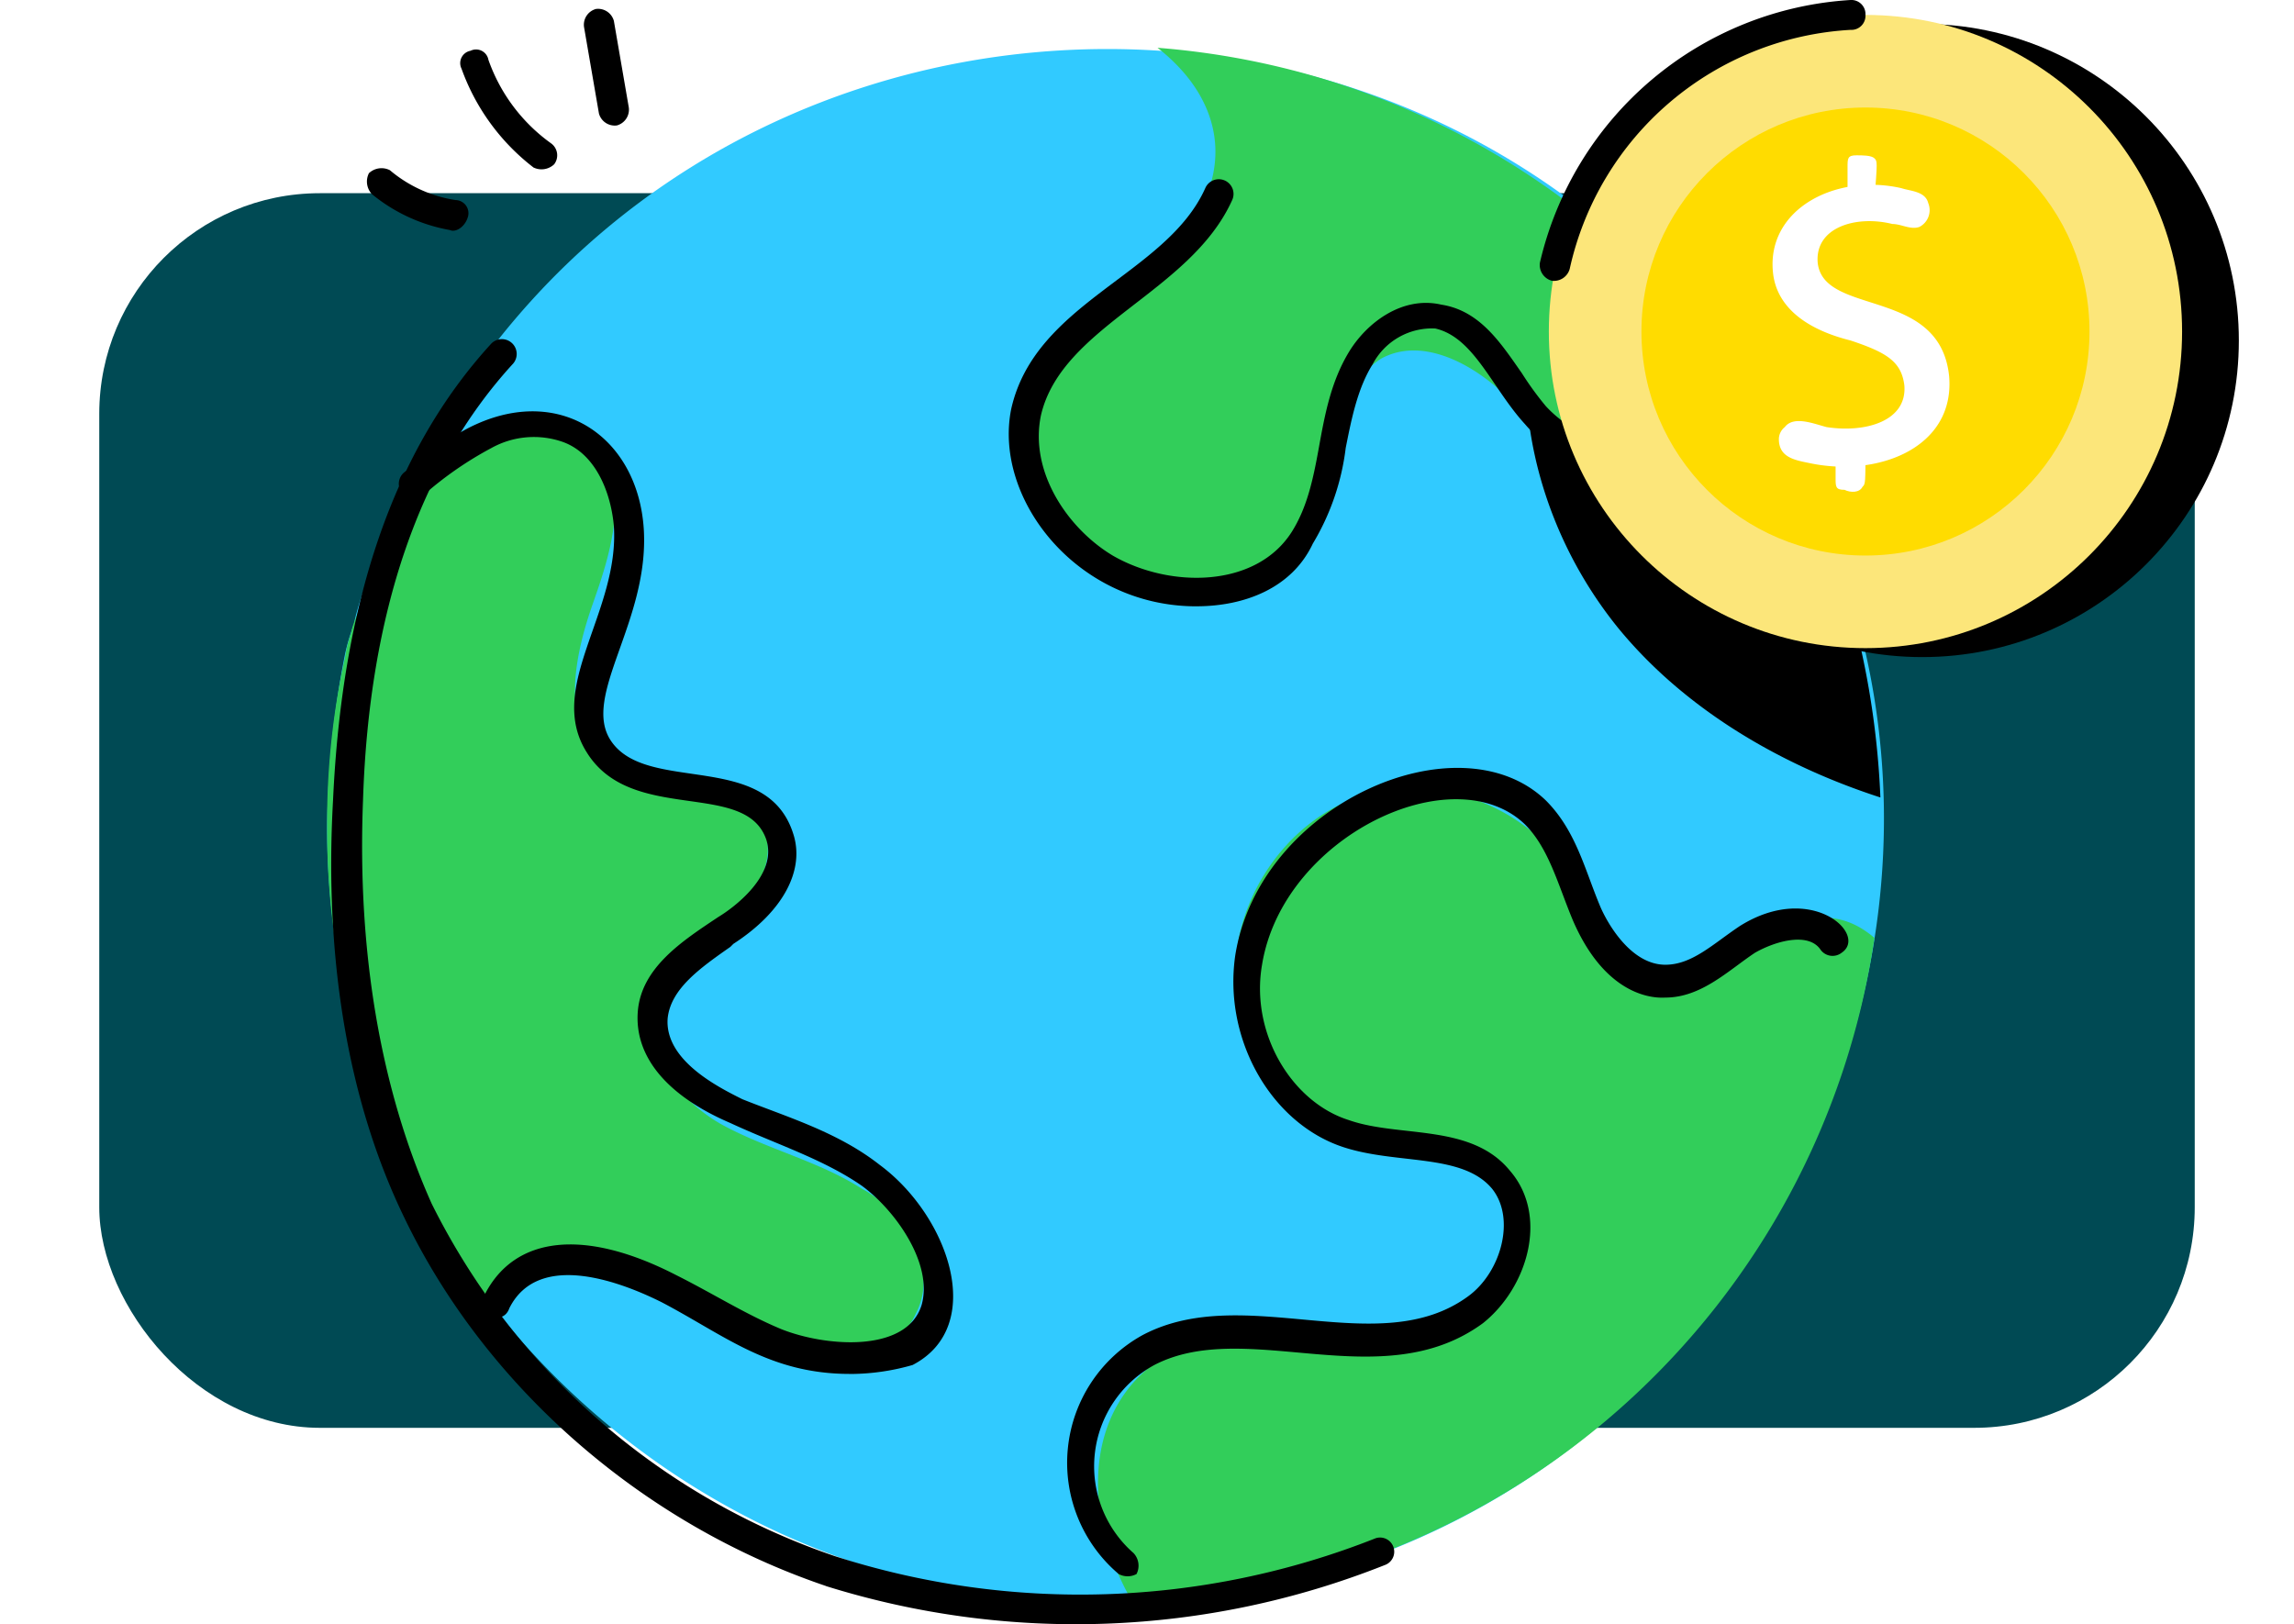 <svg xmlns="http://www.w3.org/2000/svg" xmlns:xlink="http://www.w3.org/1999/xlink" width="208" height="147.285" viewBox="0 0 208 147.285">
  <defs>
    <filter id="Rectángulo_416684" x="0" y="8.523" width="208" height="129.956" filterUnits="userSpaceOnUse">
      <feOffset dy="3" input="SourceAlpha"/>
      <feGaussianBlur stdDeviation="3" result="blur"/>
      <feFlood flood-opacity="0.161"/>
      <feComposite operator="in" in2="blur"/>
      <feComposite in="SourceGraphic"/>
    </filter>
  </defs>
  <g id="Grupo_1204873" data-name="Grupo 1204873" transform="translate(-171 -3024.871)">
    <g transform="matrix(1, 0, 0, 1, 171, 3024.87)" filter="url(#Rectángulo_416684)">
      <rect id="Rectángulo_416684-2" data-name="Rectángulo 416684" width="190" height="111.956" rx="20" transform="translate(9 14.52)" fill="#004a54"/>
    </g>
    <g id="_x33_0" transform="translate(198.66 3018.071)">
      <g id="Grupo_1204866" data-name="Grupo 1204866" transform="translate(2 6.8)">
        <g id="Grupo_1204863" data-name="Grupo 1204863">
          <g id="Grupo_1204845" data-name="Grupo 1204845" transform="translate(0 4.333)">
            <g id="Grupo_1204844" data-name="Grupo 1204844">
              <g id="Grupo_1204837" data-name="Grupo 1204837">
                <g id="Grupo_1204828" data-name="Grupo 1204828" transform="translate(0 0.114)">
                  <g id="Grupo_1204827" data-name="Grupo 1204827">
                    <path id="Trazado_1044913" data-name="Trazado 1044913" d="M72.419,149.437A70.452,70.452,0,0,1,2,79.018,84.964,84.964,0,0,1,3.625,63.309,18.4,18.4,0,0,1,4.438,60.6c.271-1.9,2.979-9.209,5.146-13.271,24.105-48.481,92.358-52.544,122.15-7.042,30.334,46.314-3.25,109.15-59.315,109.15Z" transform="translate(-2 -8.442)" fill="#31caff"/>
                  </g>
                </g>
                <g id="Grupo_1204830" data-name="Grupo 1204830" transform="translate(108.697 15.167)">
                  <g id="Grupo_1204829" data-name="Grupo 1204829">
                    <path id="Trazado_1044914" data-name="Trazado 1044914" d="M74.274,66.814C65.066,63.835,56.4,58.689,50.44,51.376c-7.854-9.75-9.75-21.938-7.313-30.064.813-2.438,2.438-4.875,3.25-7.313A18.384,18.384,0,0,0,48,28.626c2.438,4.6,6.229,8.125,10.292,11.1a34.715,34.715,0,0,0,12.188,6.229A76.691,76.691,0,0,1,74.274,66.814Z" transform="translate(-42.133 -14)"/>
                  </g>
                </g>
                <g id="Grupo_1204832" data-name="Grupo 1204832" transform="translate(69.897 67.173)">
                  <g id="Grupo_1204831" data-name="Grupo 1204831">
                    <path id="Trazado_1044915" data-name="Trazado 1044915" d="M98.207,46.74a70.676,70.676,0,0,1-67.169,60.4c-5.959-10.021-4.063-22.48,8.938-24.647,7.313-1.083,16.521,2.438,22.751-2.167,3.25-2.167,4.875-7.042,2.708-10.292C63,66.241,57.581,66.782,52.976,65.7A17.07,17.07,0,0,1,40.247,49.99c0-7.313,5.146-14.355,11.917-16.251a17.134,17.134,0,0,1,18.688,7.584c1.9,3.25,2.979,7.313,6.5,8.667,7.042,2.438,13.542-9.48,20.855-3.25Z" transform="translate(-27.807 -33.201)" fill="#32ce5a"/>
                  </g>
                </g>
                <g id="Grupo_1204834" data-name="Grupo 1204834" transform="translate(63.639)">
                  <g id="Grupo_1204833" data-name="Grupo 1204833">
                    <path id="Trazado_1044916" data-name="Trazado 1044916" d="M91.32,40.63a13.03,13.03,0,0,1-2.438,2.979c-2.979,2.979-7.313,4.6-11.375,3.25-3.792-1.083-6.229-4.6-9.209-7.313s-7.313-4.875-10.834-2.979c-3.521,2.167-3.792,7.042-5.146,10.834-2.167,6.229-8.125,10.834-14.626,10.563S25.235,51.735,25.506,45.506c.271-7.854,7.584-13,12.73-18.688,6.229-6.5,5.146-13.542-1.083-18.417A71.089,71.089,0,0,1,91.32,40.63Z" transform="translate(-25.497 -8.4)" fill="#32ce5a"/>
                  </g>
                </g>
                <g id="Grupo_1204836" data-name="Grupo 1204836" transform="translate(0 34.092)">
                  <g id="Grupo_1204835" data-name="Grupo 1204835">
                    <path id="Trazado_1044917" data-name="Trazado 1044917" d="M55.356,101.733c-1.625,3.521-6.229,4.6-10.021,3.792s-7.042-2.979-10.292-5.146c-4.063-2.708-15.98-7.042-17.6,1.083A69.227,69.227,0,0,1,2,57.585,69.238,69.238,0,0,1,3.625,42.147a12.184,12.184,0,0,1,.542-2.167c.271-1.625,2.167-4.6,2.167-7.042a60.23,60.23,0,0,1,2.979-6.771c1.083.271,2.438-.542,3.25-1.354,3.25-3.521,9.75-5.688,13.542-1.625,3.521,3.521,1.625,9.48,0,14.084s-2.979,10.834.813,14.084c4.333,3.521,12.459,1.083,14.626,6.229,1.354,2.979-.813,6.5-3.25,8.667s-5.417,4.063-6.5,7.313c-1.354,4.333,2.167,8.938,6.229,11.1s8.667,3.25,12.459,5.688c4.063,2.167,7.042,7.313,4.875,11.375Z" transform="translate(-2 -20.988)" fill="#32ce5a"/>
                  </g>
                </g>
              </g>
              <g id="Grupo_1204839" data-name="Grupo 1204839" transform="translate(6.476 32.966)">
                <g id="Grupo_1204838" data-name="Grupo 1204838">
                  <path id="Trazado_1044918" data-name="Trazado 1044918" d="M45.313,107.86c-7.313,0-11.375-3.521-17.063-6.5-3.25-1.625-11.1-4.875-13.813.542-.271.813-1.083,1.083-1.625.542a1.554,1.554,0,0,1-.542-1.9c2.708-5.146,8.938-5.959,17.334-1.625,3.25,1.625,6.229,3.521,9.48,4.875,4.063,1.625,11.375,2.167,12.73-2.167C52.9,97.839,49.375,92.964,46.4,90.8,42.875,88.359,38.542,87,34.479,85.109c-5.688-2.438-8.667-5.959-8.4-10.021s4.063-6.5,7.313-8.667c1.354-.813,5.417-3.792,4.333-7.042-1.9-5.417-12.188-1.354-16.251-7.854-3.792-5.959,2.979-12.73,2.438-20.584-.271-2.979-1.625-6.5-4.6-7.584a7.93,7.93,0,0,0-6.5.542,32.136,32.136,0,0,0-6.229,4.333,1.354,1.354,0,0,1-1.625-2.167c1.9-1.354,4.063-3.25,6.5-4.333,7.854-3.521,14.626,1.354,15.167,9.48.542,8.4-5.688,15.167-2.979,19.23,3.25,4.875,14.084.813,16.521,8.4,1.083,3.25-.813,7.042-5.417,10.021l-.271.271c-2.708,1.9-5.417,3.792-5.688,6.5-.271,3.792,4.6,6.229,6.771,7.313,4.063,1.625,8.667,2.979,12.459,5.959,6.229,4.6,9.75,14.626,2.979,18.146a20.618,20.618,0,0,1-5.688.813Z" transform="translate(-4.391 -20.572)"/>
                </g>
              </g>
              <g id="Grupo_1204841" data-name="Grupo 1204841" transform="translate(67.104 65.299)">
                <g id="Grupo_1204840" data-name="Grupo 1204840">
                  <path id="Trazado_1044919" data-name="Trazado 1044919" d="M31.445,105.611a13.222,13.222,0,0,1,2.167-21.667c9.209-4.875,21.4,2.438,29.522-3.521,2.979-2.167,4.333-7.042,2.167-9.75-2.708-3.25-8.667-2.167-13.542-3.792-6.5-2.167-10.834-9.75-9.75-17.334,2.167-13.813,20.313-21.667,28.168-14.084,2.708,2.708,3.521,6.229,4.875,9.48.542,1.354,2.708,5.417,5.959,5.417,2.438,0,4.333-1.9,6.771-3.521,6.5-4.063,11.646.813,9.209,2.438a1.338,1.338,0,0,1-1.9-.271c-1.083-1.625-4.063-.813-5.959.271C86.7,50.9,84.26,53.338,81.01,53.338c-.271,0-5.146.542-8.4-7.042-1.354-3.25-2.167-6.5-4.333-8.667-6.5-6.229-21.938,1.083-23.834,12.73-1.083,6.229,2.708,12.459,7.854,14.084,4.6,1.625,11.1.271,14.626,4.6,3.521,4.063,1.625,10.563-2.438,13.813-9.209,6.771-21.4-.542-29.793,3.792a10.455,10.455,0,0,0-1.9,17.063,1.668,1.668,0,0,1,.271,1.9A1.7,1.7,0,0,1,31.445,105.611Z" transform="translate(-26.776 -32.51)"/>
                </g>
              </g>
              <g id="Grupo_1204843" data-name="Grupo 1204843" transform="translate(61.804 11.926)">
                <g id="Grupo_1204842" data-name="Grupo 1204842">
                  <path id="Trazado_1044920" data-name="Trazado 1044920" d="M41.831,51.525c-10.834,0-18.417-9.75-16.792-17.876,2.167-9.75,14.084-12.188,17.6-20.042a1.334,1.334,0,1,1,2.438,1.083c-3.792,8.4-15.438,11.375-17.334,19.5-1.083,5.146,2.438,10.292,6.5,12.73,5.146,2.979,13,2.979,16.251-2.167,1.354-2.167,1.9-4.6,2.438-7.584s1.083-5.959,2.708-8.667,4.875-5.146,8.4-4.333c3.521.542,5.417,3.521,7.313,6.229a28.373,28.373,0,0,0,2.167,2.979,10.984,10.984,0,0,0,8.4,3.521c3.25,0,6.5-1.083,8.4-3.25a1.341,1.341,0,0,1,1.9,1.9c-2.438,2.708-6.5,4.063-10.292,4.063A13.156,13.156,0,0,1,71.623,35c-2.979-3.25-4.6-7.854-8.125-8.667a6.081,6.081,0,0,0-5.688,3.25c-1.354,2.167-1.9,4.875-2.438,7.584a21.943,21.943,0,0,1-2.979,8.667c-1.9,4.063-6.229,5.688-10.563,5.688Z" transform="translate(-24.819 -12.803)"/>
                </g>
              </g>
            </g>
          </g>
          <g id="Grupo_1204860" data-name="Grupo 1204860" transform="translate(110.775 1.354)">
            <g id="Grupo_1204847" data-name="Grupo 1204847" transform="translate(5.146 0.813)">
              <g id="Grupo_1204846" data-name="Grupo 1204846">
                <circle id="Elipse_12698" data-name="Elipse 12698" cx="28.709" cy="28.709" r="28.709"/>
              </g>
            </g>
            <g id="Grupo_1204849" data-name="Grupo 1204849">
              <g id="Grupo_1204848" data-name="Grupo 1204848">
                <circle id="Elipse_12699" data-name="Elipse 12699" cx="28.709" cy="28.709" r="28.709" fill="#fce67a"/>
              </g>
            </g>
            <g id="Grupo_1204851" data-name="Grupo 1204851" transform="translate(8.396 8.396)">
              <g id="Grupo_1204850" data-name="Grupo 1204850">
                <circle id="Elipse_12700" data-name="Elipse 12700" cx="20.313" cy="20.313" r="20.313" fill="#ffdc00"/>
              </g>
            </g>
            <g id="Grupo_1204859" data-name="Grupo 1204859" transform="translate(20.28 12.73)">
              <g id="Grupo_1204854" data-name="Grupo 1204854" transform="translate(0 2.673)">
                <g id="Grupo_1204853" data-name="Grupo 1204853">
                  <g id="Grupo_1204852" data-name="Grupo 1204852">
                    <path id="Trazado_1044921" data-name="Trazado 1044921" d="M55.3,34.96c3.521.542,7.313-.542,7.042-3.792-.271-2.167-1.625-2.979-4.875-4.063-4.333-1.083-6.771-3.25-7.042-6.229-.542-5.688,5.688-8.938,11.646-7.584.813.271,2.167.271,2.438,1.354a1.706,1.706,0,0,1-.813,2.167c-.813.271-1.625-.271-2.438-.271-3.25-.813-7.042.271-6.771,3.521.542,4.875,11.1,2.167,11.917,10.292.542,6.5-6.5,9.209-12.73,7.854-1.354-.271-2.708-.542-2.708-2.167A1.407,1.407,0,0,1,51.5,34.96C52.317,33.877,54.213,34.69,55.3,34.96Z" transform="translate(-50.388 -12.987)" fill="#fff"/>
                  </g>
                </g>
              </g>
              <g id="Grupo_1204856" data-name="Grupo 1204856" transform="translate(6.804)">
                <g id="Grupo_1204855" data-name="Grupo 1204855">
                  <path id="Trazado_1044922" data-name="Trazado 1044922" d="M52.9,15.792V13.083c0-.813,0-1.083.813-1.083.542,0,1.354,0,1.625.271s.271.271,0,3.792" transform="translate(-52.9 -12)" fill="#fff"/>
                </g>
              </g>
              <g id="Grupo_1204858" data-name="Grupo 1204858" transform="translate(5.721 26.272)">
                <g id="Grupo_1204857" data-name="Grupo 1204857">
                  <path id="Trazado_1044923" data-name="Trazado 1044923" d="M52.5,21.971v2.708c0,.813,0,1.083.813,1.083.542.271,1.354.271,1.625-.271.271-.271.271-.271.271-3.792" transform="translate(-52.5 -21.7)" fill="#fff"/>
                </g>
              </g>
            </g>
          </g>
          <g id="Grupo_1204862" data-name="Grupo 1204862" transform="translate(109.962)">
            <g id="Grupo_1204861" data-name="Grupo 1204861">
              <path id="Trazado_1044924" data-name="Trazado 1044924" d="M43.683,32.259A1.485,1.485,0,0,1,42.6,30.634,30.847,30.847,0,0,1,70.768,6.8a1.279,1.279,0,0,1,1.354,1.354,1.279,1.279,0,0,1-1.354,1.354A27.675,27.675,0,0,0,45.308,31.176,1.485,1.485,0,0,1,43.683,32.259Z" transform="translate(-42.6 -6.8)"/>
            </g>
          </g>
        </g>
        <g id="Grupo_1204865" data-name="Grupo 1204865" transform="translate(0.375 30.741)">
          <g id="Grupo_1204864" data-name="Grupo 1204864">
            <path id="Trazado_1044925" data-name="Trazado 1044925" d="M46.994,131.227C30.2,125.539,16.118,113.081,8.805,97.913,3.659,87.35,1.492,74.35,2.3,60,3.117,42.12,7.722,28.307,16.66,18.556a1.341,1.341,0,1,1,1.9,1.9c-8.4,9.209-13,22.48-13.542,39.543-.542,13.813,1.625,26.272,6.229,36.564a63.737,63.737,0,0,0,36.564,31.959,72.717,72.717,0,0,0,49.023-1.625,1.285,1.285,0,0,1,.813,2.438,75.866,75.866,0,0,1-50.648,1.9Z" transform="translate(-2.139 -18.15)"/>
          </g>
        </g>
      </g>
      <g id="Grupo_1204868" data-name="Grupo 1204868" transform="translate(5.614 22.06)">
        <g id="Grupo_1204867" data-name="Grupo 1204867">
          <path id="Trazado_1044926" data-name="Trazado 1044926" d="M10.825,18.029a15.379,15.379,0,0,1-7.042-3.25,1.668,1.668,0,0,1-.271-1.9,1.668,1.668,0,0,1,1.9-.271,12.024,12.024,0,0,0,5.959,2.708,1.193,1.193,0,0,1,1.083,1.625c-.271.813-1.083,1.354-1.625,1.083Z" transform="translate(-3.334 -12.434)"/>
        </g>
      </g>
      <g id="Grupo_1204870" data-name="Grupo 1204870" transform="translate(14.086 11.303)">
        <g id="Grupo_1204869" data-name="Grupo 1204869">
          <path id="Trazado_1044927" data-name="Trazado 1044927" d="M13.064,19.127a19.682,19.682,0,0,1-6.5-8.938,1.136,1.136,0,0,1,.813-1.625A1.136,1.136,0,0,1,9,9.377a15.725,15.725,0,0,0,5.688,7.584,1.338,1.338,0,0,1,.271,1.9,1.668,1.668,0,0,1-1.9.271Z" transform="translate(-6.462 -8.462)"/>
        </g>
      </g>
      <g id="Grupo_1204872" data-name="Grupo 1204872" transform="translate(25.293 7.613)">
        <g id="Grupo_1204871" data-name="Grupo 1204871">
          <path id="Trazado_1044928" data-name="Trazado 1044928" d="M11.954,16.58,10.6,8.725A1.485,1.485,0,0,1,11.683,7.1a1.485,1.485,0,0,1,1.625,1.083l1.354,7.854a1.485,1.485,0,0,1-1.083,1.625A1.485,1.485,0,0,1,11.954,16.58Z" transform="translate(-10.6 -7.1)"/>
        </g>
      </g>
    </g>
  </g>
</svg>
